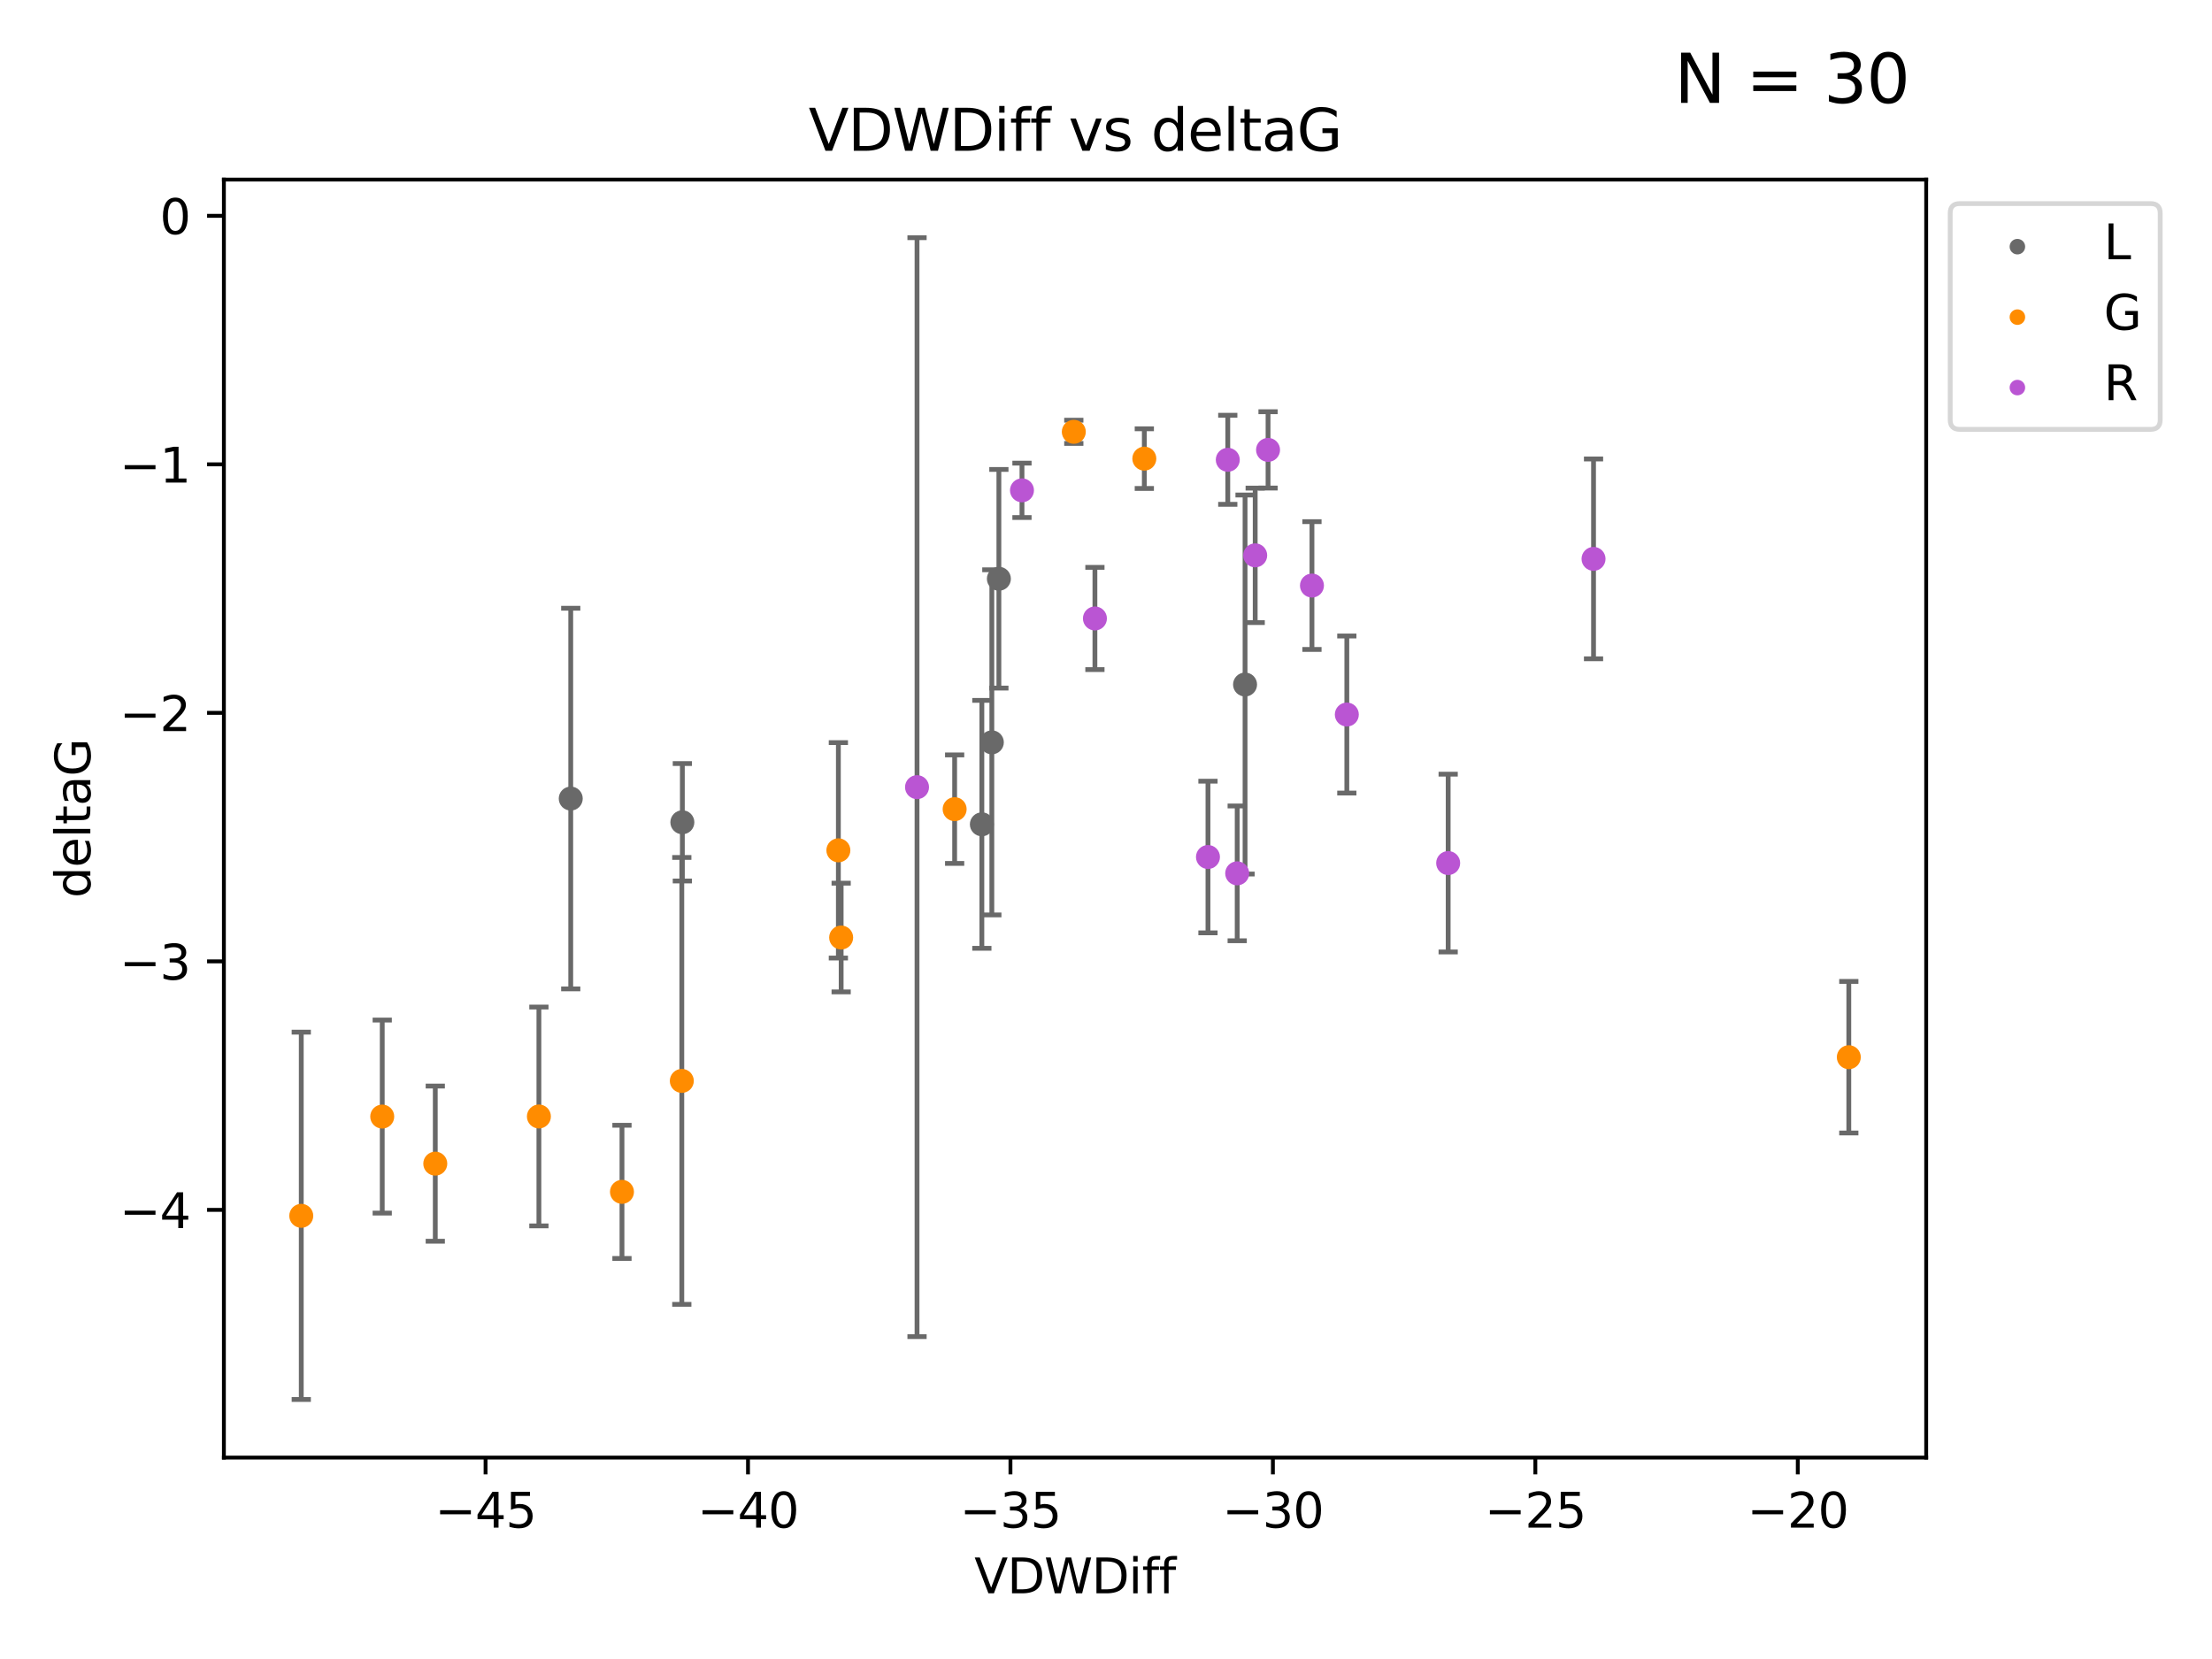 <?xml version="1.0" encoding="utf-8" standalone="no"?>
<!DOCTYPE svg PUBLIC "-//W3C//DTD SVG 1.1//EN"
  "http://www.w3.org/Graphics/SVG/1.1/DTD/svg11.dtd">
<svg xmlns:xlink="http://www.w3.org/1999/xlink" width="460.8pt" height="345.6pt" viewBox="0 0 460.8 345.6" xmlns="http://www.w3.org/2000/svg" version="1.1">
 <defs>
  <style type="text/css">*{stroke-linejoin: round; stroke-linecap: butt}</style>
 </defs>
 <g id="figure_1">
  <g id="patch_1">
   <path d="M 0 345.6 
L 460.8 345.6 
L 460.8 0 
L 0 0 
z
" style="fill: #ffffff"/>
  </g>
  <g id="axes_1">
   <g id="patch_2">
    <path d="M 46.64 303.64 
L 401.26 303.64 
L 401.26 37.411 
L 46.64 37.411 
z
" style="fill: #ffffff"/>
   </g>
   <g id="PathCollection_1">
    <defs>
     <path id="ma31a1780a1" d="M 0 1.118 
C 0.297 1.118 0.581 1 0.791 0.791 
C 1 0.581 1.118 0.297 1.118 0 
C 1.118 -0.297 1 -0.581 0.791 -0.791 
C 0.581 -1 0.297 -1.118 0 -1.118 
C -0.297 -1.118 -0.581 -1 -0.791 -0.791 
C -1 -0.581 -1.118 -0.297 -1.118 0 
C -1.118 0.297 -1 0.581 -0.791 0.791 
C -0.581 1 -0.297 1.118 0 1.118 
z
" style="stroke: #696969"/>
    </defs>
    <g clip-path="url(#pec9166be16)">
     <use xlink:href="#ma31a1780a1" x="142.147" y="171.295" style="fill: #696969; stroke: #696969"/>
     <use xlink:href="#ma31a1780a1" x="118.896" y="166.355" style="fill: #696969; stroke: #696969"/>
     <use xlink:href="#ma31a1780a1" x="206.617" y="154.643" style="fill: #696969; stroke: #696969"/>
     <use xlink:href="#ma31a1780a1" x="208.085" y="120.568" style="fill: #696969; stroke: #696969"/>
     <use xlink:href="#ma31a1780a1" x="204.54" y="171.721" style="fill: #696969; stroke: #696969"/>
     <use xlink:href="#ma31a1780a1" x="259.368" y="142.601" style="fill: #696969; stroke: #696969"/>
    </g>
   </g>
   <g id="PathCollection_2">
    <defs>
     <path id="m7c5841dc4c" d="M 0 1.118 
C 0.297 1.118 0.581 1 0.791 0.791 
C 1 0.581 1.118 0.297 1.118 0 
C 1.118 -0.297 1 -0.581 0.791 -0.791 
C 0.581 -1 0.297 -1.118 0 -1.118 
C -0.297 -1.118 -0.581 -1 -0.791 -0.791 
C -1 -0.581 -1.118 -0.297 -1.118 0 
C -1.118 0.297 -1 0.581 -0.791 0.791 
C -0.581 1 -0.297 1.118 0 1.118 
z
" style="stroke: #ff8c00"/>
    </defs>
    <g clip-path="url(#pec9166be16)">
     <use xlink:href="#m7c5841dc4c" x="90.676" y="242.408" style="fill: #ff8c00; stroke: #ff8c00"/>
     <use xlink:href="#m7c5841dc4c" x="62.759" y="253.277" style="fill: #ff8c00; stroke: #ff8c00"/>
     <use xlink:href="#m7c5841dc4c" x="112.263" y="232.582" style="fill: #ff8c00; stroke: #ff8c00"/>
     <use xlink:href="#m7c5841dc4c" x="129.568" y="248.286" style="fill: #ff8c00; stroke: #ff8c00"/>
     <use xlink:href="#m7c5841dc4c" x="175.228" y="195.305" style="fill: #ff8c00; stroke: #ff8c00"/>
     <use xlink:href="#m7c5841dc4c" x="79.626" y="232.601" style="fill: #ff8c00; stroke: #ff8c00"/>
     <use xlink:href="#m7c5841dc4c" x="174.648" y="177.138" style="fill: #ff8c00; stroke: #ff8c00"/>
     <use xlink:href="#m7c5841dc4c" x="198.869" y="168.563" style="fill: #ff8c00; stroke: #ff8c00"/>
     <use xlink:href="#m7c5841dc4c" x="142.034" y="225.172" style="fill: #ff8c00; stroke: #ff8c00"/>
     <use xlink:href="#m7c5841dc4c" x="223.694" y="89.954" style="fill: #ff8c00; stroke: #ff8c00"/>
     <use xlink:href="#m7c5841dc4c" x="385.141" y="220.235" style="fill: #ff8c00; stroke: #ff8c00"/>
     <use xlink:href="#m7c5841dc4c" x="238.383" y="95.543" style="fill: #ff8c00; stroke: #ff8c00"/>
    </g>
   </g>
   <g id="PathCollection_3">
    <defs>
     <path id="m653353ba1a" d="M 0 1.118 
C 0.297 1.118 0.581 1 0.791 0.791 
C 1 0.581 1.118 0.297 1.118 0 
C 1.118 -0.297 1 -0.581 0.791 -0.791 
C 0.581 -1 0.297 -1.118 0 -1.118 
C -0.297 -1.118 -0.581 -1 -0.791 -0.791 
C -1 -0.581 -1.118 -0.297 -1.118 0 
C -1.118 0.297 -1 0.581 -0.791 0.791 
C -0.581 1 -0.297 1.118 0 1.118 
z
" style="stroke: #ba55d3"/>
    </defs>
    <g clip-path="url(#pec9166be16)">
     <use xlink:href="#m653353ba1a" x="301.68" y="179.791" style="fill: #ba55d3; stroke: #ba55d3"/>
     <use xlink:href="#m653353ba1a" x="191.034" y="163.978" style="fill: #ba55d3; stroke: #ba55d3"/>
     <use xlink:href="#m653353ba1a" x="228.092" y="128.839" style="fill: #ba55d3; stroke: #ba55d3"/>
     <use xlink:href="#m653353ba1a" x="331.962" y="116.425" style="fill: #ba55d3; stroke: #ba55d3"/>
     <use xlink:href="#m653353ba1a" x="273.305" y="121.982" style="fill: #ba55d3; stroke: #ba55d3"/>
     <use xlink:href="#m653353ba1a" x="261.48" y="115.69" style="fill: #ba55d3; stroke: #ba55d3"/>
     <use xlink:href="#m653353ba1a" x="251.642" y="178.529" style="fill: #ba55d3; stroke: #ba55d3"/>
     <use xlink:href="#m653353ba1a" x="212.896" y="102.146" style="fill: #ba55d3; stroke: #ba55d3"/>
     <use xlink:href="#m653353ba1a" x="255.769" y="95.785" style="fill: #ba55d3; stroke: #ba55d3"/>
     <use xlink:href="#m653353ba1a" x="280.568" y="148.851" style="fill: #ba55d3; stroke: #ba55d3"/>
     <use xlink:href="#m653353ba1a" x="257.73" y="181.934" style="fill: #ba55d3; stroke: #ba55d3"/>
     <use xlink:href="#m653353ba1a" x="264.158" y="93.721" style="fill: #ba55d3; stroke: #ba55d3"/>
    </g>
   </g>
   <g id="matplotlib.axis_1">
    <g id="xtick_1">
     <g id="line2d_1">
      <defs>
       <path id="m6f8cc76fa2" d="M 0 0 
L 0 3.5 
" style="stroke: #000000; stroke-width: 0.8"/>
      </defs>
      <g>
       <use xlink:href="#m6f8cc76fa2" x="101.151" y="303.64" style="stroke: #000000; stroke-width: 0.8"/>
      </g>
     </g>
     <g id="text_1">
      <!-- −45 -->
      <g transform="translate(90.598 318.238)scale(0.1 -0.1)">
       <defs>
        <path id="DejaVuSans-2212" d="M 678 2272 
L 4684 2272 
L 4684 1741 
L 678 1741 
L 678 2272 
z
" transform="scale(0.016)"/>
        <path id="DejaVuSans-34" d="M 2419 4116 
L 825 1625 
L 2419 1625 
L 2419 4116 
z
M 2253 4666 
L 3047 4666 
L 3047 1625 
L 3713 1625 
L 3713 1100 
L 3047 1100 
L 3047 0 
L 2419 0 
L 2419 1100 
L 313 1100 
L 313 1709 
L 2253 4666 
z
" transform="scale(0.016)"/>
        <path id="DejaVuSans-35" d="M 691 4666 
L 3169 4666 
L 3169 4134 
L 1269 4134 
L 1269 2991 
Q 1406 3038 1543 3061 
Q 1681 3084 1819 3084 
Q 2600 3084 3056 2656 
Q 3513 2228 3513 1497 
Q 3513 744 3044 326 
Q 2575 -91 1722 -91 
Q 1428 -91 1123 -41 
Q 819 9 494 109 
L 494 744 
Q 775 591 1075 516 
Q 1375 441 1709 441 
Q 2250 441 2565 725 
Q 2881 1009 2881 1497 
Q 2881 1984 2565 2268 
Q 2250 2553 1709 2553 
Q 1456 2553 1204 2497 
Q 953 2441 691 2322 
L 691 4666 
z
" transform="scale(0.016)"/>
       </defs>
       <use xlink:href="#DejaVuSans-2212"/>
       <use xlink:href="#DejaVuSans-34" x="83.789"/>
       <use xlink:href="#DejaVuSans-35" x="147.412"/>
      </g>
     </g>
    </g>
    <g id="xtick_2">
     <g id="line2d_2">
      <g>
       <use xlink:href="#m6f8cc76fa2" x="155.823" y="303.64" style="stroke: #000000; stroke-width: 0.8"/>
      </g>
     </g>
     <g id="text_2">
      <!-- −40 -->
      <g transform="translate(145.27 318.238)scale(0.1 -0.1)">
       <defs>
        <path id="DejaVuSans-30" d="M 2034 4250 
Q 1547 4250 1301 3770 
Q 1056 3291 1056 2328 
Q 1056 1369 1301 889 
Q 1547 409 2034 409 
Q 2525 409 2770 889 
Q 3016 1369 3016 2328 
Q 3016 3291 2770 3770 
Q 2525 4250 2034 4250 
z
M 2034 4750 
Q 2819 4750 3233 4129 
Q 3647 3509 3647 2328 
Q 3647 1150 3233 529 
Q 2819 -91 2034 -91 
Q 1250 -91 836 529 
Q 422 1150 422 2328 
Q 422 3509 836 4129 
Q 1250 4750 2034 4750 
z
" transform="scale(0.016)"/>
       </defs>
       <use xlink:href="#DejaVuSans-2212"/>
       <use xlink:href="#DejaVuSans-34" x="83.789"/>
       <use xlink:href="#DejaVuSans-30" x="147.412"/>
      </g>
     </g>
    </g>
    <g id="xtick_3">
     <g id="line2d_3">
      <g>
       <use xlink:href="#m6f8cc76fa2" x="210.495" y="303.64" style="stroke: #000000; stroke-width: 0.8"/>
      </g>
     </g>
     <g id="text_3">
      <!-- −35 -->
      <g transform="translate(199.942 318.238)scale(0.1 -0.1)">
       <defs>
        <path id="DejaVuSans-33" d="M 2597 2516 
Q 3050 2419 3304 2112 
Q 3559 1806 3559 1356 
Q 3559 666 3084 287 
Q 2609 -91 1734 -91 
Q 1441 -91 1130 -33 
Q 819 25 488 141 
L 488 750 
Q 750 597 1062 519 
Q 1375 441 1716 441 
Q 2309 441 2620 675 
Q 2931 909 2931 1356 
Q 2931 1769 2642 2001 
Q 2353 2234 1838 2234 
L 1294 2234 
L 1294 2753 
L 1863 2753 
Q 2328 2753 2575 2939 
Q 2822 3125 2822 3475 
Q 2822 3834 2567 4026 
Q 2313 4219 1838 4219 
Q 1578 4219 1281 4162 
Q 984 4106 628 3988 
L 628 4550 
Q 988 4650 1302 4700 
Q 1616 4750 1894 4750 
Q 2613 4750 3031 4423 
Q 3450 4097 3450 3541 
Q 3450 3153 3228 2886 
Q 3006 2619 2597 2516 
z
" transform="scale(0.016)"/>
       </defs>
       <use xlink:href="#DejaVuSans-2212"/>
       <use xlink:href="#DejaVuSans-33" x="83.789"/>
       <use xlink:href="#DejaVuSans-35" x="147.412"/>
      </g>
     </g>
    </g>
    <g id="xtick_4">
     <g id="line2d_4">
      <g>
       <use xlink:href="#m6f8cc76fa2" x="265.167" y="303.64" style="stroke: #000000; stroke-width: 0.8"/>
      </g>
     </g>
     <g id="text_4">
      <!-- −30 -->
      <g transform="translate(254.614 318.238)scale(0.1 -0.1)">
       <use xlink:href="#DejaVuSans-2212"/>
       <use xlink:href="#DejaVuSans-33" x="83.789"/>
       <use xlink:href="#DejaVuSans-30" x="147.412"/>
      </g>
     </g>
    </g>
    <g id="xtick_5">
     <g id="line2d_5">
      <g>
       <use xlink:href="#m6f8cc76fa2" x="319.839" y="303.64" style="stroke: #000000; stroke-width: 0.8"/>
      </g>
     </g>
     <g id="text_5">
      <!-- −25 -->
      <g transform="translate(309.286 318.238)scale(0.1 -0.1)">
       <defs>
        <path id="DejaVuSans-32" d="M 1228 531 
L 3431 531 
L 3431 0 
L 469 0 
L 469 531 
Q 828 903 1448 1529 
Q 2069 2156 2228 2338 
Q 2531 2678 2651 2914 
Q 2772 3150 2772 3378 
Q 2772 3750 2511 3984 
Q 2250 4219 1831 4219 
Q 1534 4219 1204 4116 
Q 875 4013 500 3803 
L 500 4441 
Q 881 4594 1212 4672 
Q 1544 4750 1819 4750 
Q 2544 4750 2975 4387 
Q 3406 4025 3406 3419 
Q 3406 3131 3298 2873 
Q 3191 2616 2906 2266 
Q 2828 2175 2409 1742 
Q 1991 1309 1228 531 
z
" transform="scale(0.016)"/>
       </defs>
       <use xlink:href="#DejaVuSans-2212"/>
       <use xlink:href="#DejaVuSans-32" x="83.789"/>
       <use xlink:href="#DejaVuSans-35" x="147.412"/>
      </g>
     </g>
    </g>
    <g id="xtick_6">
     <g id="line2d_6">
      <g>
       <use xlink:href="#m6f8cc76fa2" x="374.51" y="303.64" style="stroke: #000000; stroke-width: 0.8"/>
      </g>
     </g>
     <g id="text_6">
      <!-- −20 -->
      <g transform="translate(363.958 318.238)scale(0.1 -0.1)">
       <use xlink:href="#DejaVuSans-2212"/>
       <use xlink:href="#DejaVuSans-32" x="83.789"/>
       <use xlink:href="#DejaVuSans-30" x="147.412"/>
      </g>
     </g>
    </g>
    <g id="text_7">
     <!-- VDWDiff -->
     <g transform="translate(202.977 331.917)scale(0.1 -0.1)">
      <defs>
       <path id="DejaVuSans-56" d="M 1831 0 
L 50 4666 
L 709 4666 
L 2188 738 
L 3669 4666 
L 4325 4666 
L 2547 0 
L 1831 0 
z
" transform="scale(0.016)"/>
       <path id="DejaVuSans-44" d="M 1259 4147 
L 1259 519 
L 2022 519 
Q 2988 519 3436 956 
Q 3884 1394 3884 2338 
Q 3884 3275 3436 3711 
Q 2988 4147 2022 4147 
L 1259 4147 
z
M 628 4666 
L 1925 4666 
Q 3281 4666 3915 4102 
Q 4550 3538 4550 2338 
Q 4550 1131 3912 565 
Q 3275 0 1925 0 
L 628 0 
L 628 4666 
z
" transform="scale(0.016)"/>
       <path id="DejaVuSans-57" d="M 213 4666 
L 850 4666 
L 1831 722 
L 2809 4666 
L 3519 4666 
L 4500 722 
L 5478 4666 
L 6119 4666 
L 4947 0 
L 4153 0 
L 3169 4050 
L 2175 0 
L 1381 0 
L 213 4666 
z
" transform="scale(0.016)"/>
       <path id="DejaVuSans-69" d="M 603 3500 
L 1178 3500 
L 1178 0 
L 603 0 
L 603 3500 
z
M 603 4863 
L 1178 4863 
L 1178 4134 
L 603 4134 
L 603 4863 
z
" transform="scale(0.016)"/>
       <path id="DejaVuSans-66" d="M 2375 4863 
L 2375 4384 
L 1825 4384 
Q 1516 4384 1395 4259 
Q 1275 4134 1275 3809 
L 1275 3500 
L 2222 3500 
L 2222 3053 
L 1275 3053 
L 1275 0 
L 697 0 
L 697 3053 
L 147 3053 
L 147 3500 
L 697 3500 
L 697 3744 
Q 697 4328 969 4595 
Q 1241 4863 1831 4863 
L 2375 4863 
z
" transform="scale(0.016)"/>
      </defs>
      <use xlink:href="#DejaVuSans-56"/>
      <use xlink:href="#DejaVuSans-44" x="68.408"/>
      <use xlink:href="#DejaVuSans-57" x="145.41"/>
      <use xlink:href="#DejaVuSans-44" x="244.287"/>
      <use xlink:href="#DejaVuSans-69" x="321.289"/>
      <use xlink:href="#DejaVuSans-66" x="349.072"/>
      <use xlink:href="#DejaVuSans-66" x="384.277"/>
     </g>
    </g>
   </g>
   <g id="matplotlib.axis_2">
    <g id="ytick_1">
     <g id="line2d_7">
      <defs>
       <path id="m3ec0f47b88" d="M 0 0 
L -3.5 0 
" style="stroke: #000000; stroke-width: 0.8"/>
      </defs>
      <g>
       <use xlink:href="#m3ec0f47b88" x="46.64" y="252.039" style="stroke: #000000; stroke-width: 0.8"/>
      </g>
     </g>
     <g id="text_8">
      <!-- −4 -->
      <g transform="translate(24.898 255.839)scale(0.1 -0.1)">
       <use xlink:href="#DejaVuSans-2212"/>
       <use xlink:href="#DejaVuSans-34" x="83.789"/>
      </g>
     </g>
    </g>
    <g id="ytick_2">
     <g id="line2d_8">
      <g>
       <use xlink:href="#m3ec0f47b88" x="46.64" y="200.27" style="stroke: #000000; stroke-width: 0.8"/>
      </g>
     </g>
     <g id="text_9">
      <!-- −3 -->
      <g transform="translate(24.898 204.069)scale(0.1 -0.1)">
       <use xlink:href="#DejaVuSans-2212"/>
       <use xlink:href="#DejaVuSans-33" x="83.789"/>
      </g>
     </g>
    </g>
    <g id="ytick_3">
     <g id="line2d_9">
      <g>
       <use xlink:href="#m3ec0f47b88" x="46.64" y="148.501" style="stroke: #000000; stroke-width: 0.8"/>
      </g>
     </g>
     <g id="text_10">
      <!-- −2 -->
      <g transform="translate(24.898 152.3)scale(0.1 -0.1)">
       <use xlink:href="#DejaVuSans-2212"/>
       <use xlink:href="#DejaVuSans-32" x="83.789"/>
      </g>
     </g>
    </g>
    <g id="ytick_4">
     <g id="line2d_10">
      <g>
       <use xlink:href="#m3ec0f47b88" x="46.64" y="96.732" style="stroke: #000000; stroke-width: 0.8"/>
      </g>
     </g>
     <g id="text_11">
      <!-- −1 -->
      <g transform="translate(24.898 100.531)scale(0.1 -0.1)">
       <defs>
        <path id="DejaVuSans-31" d="M 794 531 
L 1825 531 
L 1825 4091 
L 703 3866 
L 703 4441 
L 1819 4666 
L 2450 4666 
L 2450 531 
L 3481 531 
L 3481 0 
L 794 0 
L 794 531 
z
" transform="scale(0.016)"/>
       </defs>
       <use xlink:href="#DejaVuSans-2212"/>
       <use xlink:href="#DejaVuSans-31" x="83.789"/>
      </g>
     </g>
    </g>
    <g id="ytick_5">
     <g id="line2d_11">
      <g>
       <use xlink:href="#m3ec0f47b88" x="46.64" y="44.962" style="stroke: #000000; stroke-width: 0.8"/>
      </g>
     </g>
     <g id="text_12">
      <!-- 0 -->
      <g transform="translate(33.278 48.762)scale(0.1 -0.1)">
       <use xlink:href="#DejaVuSans-30"/>
      </g>
     </g>
    </g>
    <g id="text_13">
     <!-- deltaG -->
     <g transform="translate(18.818 187.064)rotate(-90)scale(0.1 -0.1)">
      <defs>
       <path id="DejaVuSans-64" d="M 2906 2969 
L 2906 4863 
L 3481 4863 
L 3481 0 
L 2906 0 
L 2906 525 
Q 2725 213 2448 61 
Q 2172 -91 1784 -91 
Q 1150 -91 751 415 
Q 353 922 353 1747 
Q 353 2572 751 3078 
Q 1150 3584 1784 3584 
Q 2172 3584 2448 3432 
Q 2725 3281 2906 2969 
z
M 947 1747 
Q 947 1113 1208 752 
Q 1469 391 1925 391 
Q 2381 391 2643 752 
Q 2906 1113 2906 1747 
Q 2906 2381 2643 2742 
Q 2381 3103 1925 3103 
Q 1469 3103 1208 2742 
Q 947 2381 947 1747 
z
" transform="scale(0.016)"/>
       <path id="DejaVuSans-65" d="M 3597 1894 
L 3597 1613 
L 953 1613 
Q 991 1019 1311 708 
Q 1631 397 2203 397 
Q 2534 397 2845 478 
Q 3156 559 3463 722 
L 3463 178 
Q 3153 47 2828 -22 
Q 2503 -91 2169 -91 
Q 1331 -91 842 396 
Q 353 884 353 1716 
Q 353 2575 817 3079 
Q 1281 3584 2069 3584 
Q 2775 3584 3186 3129 
Q 3597 2675 3597 1894 
z
M 3022 2063 
Q 3016 2534 2758 2815 
Q 2500 3097 2075 3097 
Q 1594 3097 1305 2825 
Q 1016 2553 972 2059 
L 3022 2063 
z
" transform="scale(0.016)"/>
       <path id="DejaVuSans-6c" d="M 603 4863 
L 1178 4863 
L 1178 0 
L 603 0 
L 603 4863 
z
" transform="scale(0.016)"/>
       <path id="DejaVuSans-74" d="M 1172 4494 
L 1172 3500 
L 2356 3500 
L 2356 3053 
L 1172 3053 
L 1172 1153 
Q 1172 725 1289 603 
Q 1406 481 1766 481 
L 2356 481 
L 2356 0 
L 1766 0 
Q 1100 0 847 248 
Q 594 497 594 1153 
L 594 3053 
L 172 3053 
L 172 3500 
L 594 3500 
L 594 4494 
L 1172 4494 
z
" transform="scale(0.016)"/>
       <path id="DejaVuSans-61" d="M 2194 1759 
Q 1497 1759 1228 1600 
Q 959 1441 959 1056 
Q 959 750 1161 570 
Q 1363 391 1709 391 
Q 2188 391 2477 730 
Q 2766 1069 2766 1631 
L 2766 1759 
L 2194 1759 
z
M 3341 1997 
L 3341 0 
L 2766 0 
L 2766 531 
Q 2569 213 2275 61 
Q 1981 -91 1556 -91 
Q 1019 -91 701 211 
Q 384 513 384 1019 
Q 384 1609 779 1909 
Q 1175 2209 1959 2209 
L 2766 2209 
L 2766 2266 
Q 2766 2663 2505 2880 
Q 2244 3097 1772 3097 
Q 1472 3097 1187 3025 
Q 903 2953 641 2809 
L 641 3341 
Q 956 3463 1253 3523 
Q 1550 3584 1831 3584 
Q 2591 3584 2966 3190 
Q 3341 2797 3341 1997 
z
" transform="scale(0.016)"/>
       <path id="DejaVuSans-47" d="M 3809 666 
L 3809 1919 
L 2778 1919 
L 2778 2438 
L 4434 2438 
L 4434 434 
Q 4069 175 3628 42 
Q 3188 -91 2688 -91 
Q 1594 -91 976 548 
Q 359 1188 359 2328 
Q 359 3472 976 4111 
Q 1594 4750 2688 4750 
Q 3144 4750 3555 4637 
Q 3966 4525 4313 4306 
L 4313 3634 
Q 3963 3931 3569 4081 
Q 3175 4231 2741 4231 
Q 1884 4231 1454 3753 
Q 1025 3275 1025 2328 
Q 1025 1384 1454 906 
Q 1884 428 2741 428 
Q 3075 428 3337 486 
Q 3600 544 3809 666 
z
" transform="scale(0.016)"/>
      </defs>
      <use xlink:href="#DejaVuSans-64"/>
      <use xlink:href="#DejaVuSans-65" x="63.477"/>
      <use xlink:href="#DejaVuSans-6c" x="125"/>
      <use xlink:href="#DejaVuSans-74" x="152.783"/>
      <use xlink:href="#DejaVuSans-61" x="191.992"/>
      <use xlink:href="#DejaVuSans-47" x="253.271"/>
     </g>
    </g>
   </g>
   <g id="LineCollection_1">
    <path d="M 142.147 183.524 
L 142.147 159.065 
" clip-path="url(#pec9166be16)" style="fill: none; stroke: #696969"/>
    <path d="M 118.896 206.006 
L 118.896 126.704 
" clip-path="url(#pec9166be16)" style="fill: none; stroke: #696969"/>
    <path d="M 206.617 190.591 
L 206.617 118.695 
" clip-path="url(#pec9166be16)" style="fill: none; stroke: #696969"/>
    <path d="M 208.085 143.338 
L 208.085 97.797 
" clip-path="url(#pec9166be16)" style="fill: none; stroke: #696969"/>
    <path d="M 204.54 197.544 
L 204.54 145.898 
" clip-path="url(#pec9166be16)" style="fill: none; stroke: #696969"/>
    <path d="M 259.368 182.081 
L 259.368 103.122 
" clip-path="url(#pec9166be16)" style="fill: none; stroke: #696969"/>
   </g>
   <g id="line2d_12">
    <defs>
     <path id="m13d9361247" d="M 2 0 
L -2 -0 
" style="stroke: #696969"/>
    </defs>
    <g clip-path="url(#pec9166be16)">
     <use xlink:href="#m13d9361247" x="142.147" y="183.524" style="fill: #696969; stroke: #696969"/>
     <use xlink:href="#m13d9361247" x="118.896" y="206.006" style="fill: #696969; stroke: #696969"/>
     <use xlink:href="#m13d9361247" x="206.617" y="190.591" style="fill: #696969; stroke: #696969"/>
     <use xlink:href="#m13d9361247" x="208.085" y="143.338" style="fill: #696969; stroke: #696969"/>
     <use xlink:href="#m13d9361247" x="204.54" y="197.544" style="fill: #696969; stroke: #696969"/>
     <use xlink:href="#m13d9361247" x="259.368" y="182.081" style="fill: #696969; stroke: #696969"/>
    </g>
   </g>
   <g id="line2d_13">
    <g clip-path="url(#pec9166be16)">
     <use xlink:href="#m13d9361247" x="142.147" y="159.065" style="fill: #696969; stroke: #696969"/>
     <use xlink:href="#m13d9361247" x="118.896" y="126.704" style="fill: #696969; stroke: #696969"/>
     <use xlink:href="#m13d9361247" x="206.617" y="118.695" style="fill: #696969; stroke: #696969"/>
     <use xlink:href="#m13d9361247" x="208.085" y="97.797" style="fill: #696969; stroke: #696969"/>
     <use xlink:href="#m13d9361247" x="204.54" y="145.898" style="fill: #696969; stroke: #696969"/>
     <use xlink:href="#m13d9361247" x="259.368" y="103.122" style="fill: #696969; stroke: #696969"/>
    </g>
   </g>
   <g id="LineCollection_2">
    <path d="M 90.676 258.571 
L 90.676 226.245 
" clip-path="url(#pec9166be16)" style="fill: none; stroke: #696969"/>
    <path d="M 62.759 291.539 
L 62.759 215.016 
" clip-path="url(#pec9166be16)" style="fill: none; stroke: #696969"/>
    <path d="M 112.263 255.374 
L 112.263 209.79 
" clip-path="url(#pec9166be16)" style="fill: none; stroke: #696969"/>
    <path d="M 129.568 262.16 
L 129.568 234.411 
" clip-path="url(#pec9166be16)" style="fill: none; stroke: #696969"/>
    <path d="M 175.228 206.628 
L 175.228 183.982 
" clip-path="url(#pec9166be16)" style="fill: none; stroke: #696969"/>
    <path d="M 79.626 252.705 
L 79.626 212.497 
" clip-path="url(#pec9166be16)" style="fill: none; stroke: #696969"/>
    <path d="M 174.648 199.574 
L 174.648 154.702 
" clip-path="url(#pec9166be16)" style="fill: none; stroke: #696969"/>
    <path d="M 198.869 179.865 
L 198.869 157.261 
" clip-path="url(#pec9166be16)" style="fill: none; stroke: #696969"/>
    <path d="M 142.034 271.717 
L 142.034 178.627 
" clip-path="url(#pec9166be16)" style="fill: none; stroke: #696969"/>
    <path d="M 223.694 92.372 
L 223.694 87.537 
" clip-path="url(#pec9166be16)" style="fill: none; stroke: #696969"/>
    <path d="M 385.141 236.023 
L 385.141 204.447 
" clip-path="url(#pec9166be16)" style="fill: none; stroke: #696969"/>
    <path d="M 238.383 101.758 
L 238.383 89.327 
" clip-path="url(#pec9166be16)" style="fill: none; stroke: #696969"/>
   </g>
   <g id="line2d_14">
    <g clip-path="url(#pec9166be16)">
     <use xlink:href="#m13d9361247" x="90.676" y="258.571" style="fill: #696969; stroke: #696969"/>
     <use xlink:href="#m13d9361247" x="62.759" y="291.539" style="fill: #696969; stroke: #696969"/>
     <use xlink:href="#m13d9361247" x="112.263" y="255.374" style="fill: #696969; stroke: #696969"/>
     <use xlink:href="#m13d9361247" x="129.568" y="262.16" style="fill: #696969; stroke: #696969"/>
     <use xlink:href="#m13d9361247" x="175.228" y="206.628" style="fill: #696969; stroke: #696969"/>
     <use xlink:href="#m13d9361247" x="79.626" y="252.705" style="fill: #696969; stroke: #696969"/>
     <use xlink:href="#m13d9361247" x="174.648" y="199.574" style="fill: #696969; stroke: #696969"/>
     <use xlink:href="#m13d9361247" x="198.869" y="179.865" style="fill: #696969; stroke: #696969"/>
     <use xlink:href="#m13d9361247" x="142.034" y="271.717" style="fill: #696969; stroke: #696969"/>
     <use xlink:href="#m13d9361247" x="223.694" y="92.372" style="fill: #696969; stroke: #696969"/>
     <use xlink:href="#m13d9361247" x="385.141" y="236.023" style="fill: #696969; stroke: #696969"/>
     <use xlink:href="#m13d9361247" x="238.383" y="101.758" style="fill: #696969; stroke: #696969"/>
    </g>
   </g>
   <g id="line2d_15">
    <g clip-path="url(#pec9166be16)">
     <use xlink:href="#m13d9361247" x="90.676" y="226.245" style="fill: #696969; stroke: #696969"/>
     <use xlink:href="#m13d9361247" x="62.759" y="215.016" style="fill: #696969; stroke: #696969"/>
     <use xlink:href="#m13d9361247" x="112.263" y="209.79" style="fill: #696969; stroke: #696969"/>
     <use xlink:href="#m13d9361247" x="129.568" y="234.411" style="fill: #696969; stroke: #696969"/>
     <use xlink:href="#m13d9361247" x="175.228" y="183.982" style="fill: #696969; stroke: #696969"/>
     <use xlink:href="#m13d9361247" x="79.626" y="212.497" style="fill: #696969; stroke: #696969"/>
     <use xlink:href="#m13d9361247" x="174.648" y="154.702" style="fill: #696969; stroke: #696969"/>
     <use xlink:href="#m13d9361247" x="198.869" y="157.261" style="fill: #696969; stroke: #696969"/>
     <use xlink:href="#m13d9361247" x="142.034" y="178.627" style="fill: #696969; stroke: #696969"/>
     <use xlink:href="#m13d9361247" x="223.694" y="87.537" style="fill: #696969; stroke: #696969"/>
     <use xlink:href="#m13d9361247" x="385.141" y="204.447" style="fill: #696969; stroke: #696969"/>
     <use xlink:href="#m13d9361247" x="238.383" y="89.327" style="fill: #696969; stroke: #696969"/>
    </g>
   </g>
   <g id="LineCollection_3">
    <path d="M 301.68 198.308 
L 301.68 161.273 
" clip-path="url(#pec9166be16)" style="fill: none; stroke: #696969"/>
    <path d="M 191.034 278.443 
L 191.034 49.513 
" clip-path="url(#pec9166be16)" style="fill: none; stroke: #696969"/>
    <path d="M 228.092 139.485 
L 228.092 118.194 
" clip-path="url(#pec9166be16)" style="fill: none; stroke: #696969"/>
    <path d="M 331.962 137.238 
L 331.962 95.611 
" clip-path="url(#pec9166be16)" style="fill: none; stroke: #696969"/>
    <path d="M 273.305 135.291 
L 273.305 108.672 
" clip-path="url(#pec9166be16)" style="fill: none; stroke: #696969"/>
    <path d="M 261.48 129.696 
L 261.48 101.685 
" clip-path="url(#pec9166be16)" style="fill: none; stroke: #696969"/>
    <path d="M 251.642 194.325 
L 251.642 162.734 
" clip-path="url(#pec9166be16)" style="fill: none; stroke: #696969"/>
    <path d="M 212.896 107.81 
L 212.896 96.482 
" clip-path="url(#pec9166be16)" style="fill: none; stroke: #696969"/>
    <path d="M 255.769 105.064 
L 255.769 86.506 
" clip-path="url(#pec9166be16)" style="fill: none; stroke: #696969"/>
    <path d="M 280.568 165.21 
L 280.568 132.491 
" clip-path="url(#pec9166be16)" style="fill: none; stroke: #696969"/>
    <path d="M 257.73 195.972 
L 257.73 167.896 
" clip-path="url(#pec9166be16)" style="fill: none; stroke: #696969"/>
    <path d="M 264.158 101.671 
L 264.158 85.771 
" clip-path="url(#pec9166be16)" style="fill: none; stroke: #696969"/>
   </g>
   <g id="line2d_16">
    <g clip-path="url(#pec9166be16)">
     <use xlink:href="#m13d9361247" x="301.68" y="198.308" style="fill: #696969; stroke: #696969"/>
     <use xlink:href="#m13d9361247" x="191.034" y="278.443" style="fill: #696969; stroke: #696969"/>
     <use xlink:href="#m13d9361247" x="228.092" y="139.485" style="fill: #696969; stroke: #696969"/>
     <use xlink:href="#m13d9361247" x="331.962" y="137.238" style="fill: #696969; stroke: #696969"/>
     <use xlink:href="#m13d9361247" x="273.305" y="135.291" style="fill: #696969; stroke: #696969"/>
     <use xlink:href="#m13d9361247" x="261.48" y="129.696" style="fill: #696969; stroke: #696969"/>
     <use xlink:href="#m13d9361247" x="251.642" y="194.325" style="fill: #696969; stroke: #696969"/>
     <use xlink:href="#m13d9361247" x="212.896" y="107.81" style="fill: #696969; stroke: #696969"/>
     <use xlink:href="#m13d9361247" x="255.769" y="105.064" style="fill: #696969; stroke: #696969"/>
     <use xlink:href="#m13d9361247" x="280.568" y="165.21" style="fill: #696969; stroke: #696969"/>
     <use xlink:href="#m13d9361247" x="257.73" y="195.972" style="fill: #696969; stroke: #696969"/>
     <use xlink:href="#m13d9361247" x="264.158" y="101.671" style="fill: #696969; stroke: #696969"/>
    </g>
   </g>
   <g id="line2d_17">
    <g clip-path="url(#pec9166be16)">
     <use xlink:href="#m13d9361247" x="301.68" y="161.273" style="fill: #696969; stroke: #696969"/>
     <use xlink:href="#m13d9361247" x="191.034" y="49.513" style="fill: #696969; stroke: #696969"/>
     <use xlink:href="#m13d9361247" x="228.092" y="118.194" style="fill: #696969; stroke: #696969"/>
     <use xlink:href="#m13d9361247" x="331.962" y="95.611" style="fill: #696969; stroke: #696969"/>
     <use xlink:href="#m13d9361247" x="273.305" y="108.672" style="fill: #696969; stroke: #696969"/>
     <use xlink:href="#m13d9361247" x="261.48" y="101.685" style="fill: #696969; stroke: #696969"/>
     <use xlink:href="#m13d9361247" x="251.642" y="162.734" style="fill: #696969; stroke: #696969"/>
     <use xlink:href="#m13d9361247" x="212.896" y="96.482" style="fill: #696969; stroke: #696969"/>
     <use xlink:href="#m13d9361247" x="255.769" y="86.506" style="fill: #696969; stroke: #696969"/>
     <use xlink:href="#m13d9361247" x="280.568" y="132.491" style="fill: #696969; stroke: #696969"/>
     <use xlink:href="#m13d9361247" x="257.73" y="167.896" style="fill: #696969; stroke: #696969"/>
     <use xlink:href="#m13d9361247" x="264.158" y="85.771" style="fill: #696969; stroke: #696969"/>
    </g>
   </g>
   <g id="line2d_18">
    <defs>
     <path id="mf136ea5fd0" d="M 0 2 
C 0.53 2 1.039 1.789 1.414 1.414 
C 1.789 1.039 2 0.53 2 0 
C 2 -0.53 1.789 -1.039 1.414 -1.414 
C 1.039 -1.789 0.53 -2 0 -2 
C -0.53 -2 -1.039 -1.789 -1.414 -1.414 
C -1.789 -1.039 -2 -0.53 -2 0 
C -2 0.53 -1.789 1.039 -1.414 1.414 
C -1.039 1.789 -0.53 2 0 2 
z
" style="stroke: #696969"/>
    </defs>
    <g clip-path="url(#pec9166be16)">
     <use xlink:href="#mf136ea5fd0" x="142.147" y="171.295" style="fill: #696969; stroke: #696969"/>
     <use xlink:href="#mf136ea5fd0" x="118.896" y="166.355" style="fill: #696969; stroke: #696969"/>
     <use xlink:href="#mf136ea5fd0" x="206.617" y="154.643" style="fill: #696969; stroke: #696969"/>
     <use xlink:href="#mf136ea5fd0" x="208.085" y="120.568" style="fill: #696969; stroke: #696969"/>
     <use xlink:href="#mf136ea5fd0" x="204.54" y="171.721" style="fill: #696969; stroke: #696969"/>
     <use xlink:href="#mf136ea5fd0" x="259.368" y="142.601" style="fill: #696969; stroke: #696969"/>
    </g>
   </g>
   <g id="line2d_19">
    <defs>
     <path id="m3107363501" d="M 0 2 
C 0.53 2 1.039 1.789 1.414 1.414 
C 1.789 1.039 2 0.53 2 0 
C 2 -0.53 1.789 -1.039 1.414 -1.414 
C 1.039 -1.789 0.53 -2 0 -2 
C -0.53 -2 -1.039 -1.789 -1.414 -1.414 
C -1.789 -1.039 -2 -0.53 -2 0 
C -2 0.53 -1.789 1.039 -1.414 1.414 
C -1.039 1.789 -0.53 2 0 2 
z
" style="stroke: #ff8c00"/>
    </defs>
    <g clip-path="url(#pec9166be16)">
     <use xlink:href="#m3107363501" x="90.676" y="242.408" style="fill: #ff8c00; stroke: #ff8c00"/>
     <use xlink:href="#m3107363501" x="62.759" y="253.277" style="fill: #ff8c00; stroke: #ff8c00"/>
     <use xlink:href="#m3107363501" x="112.263" y="232.582" style="fill: #ff8c00; stroke: #ff8c00"/>
     <use xlink:href="#m3107363501" x="129.568" y="248.286" style="fill: #ff8c00; stroke: #ff8c00"/>
     <use xlink:href="#m3107363501" x="175.228" y="195.305" style="fill: #ff8c00; stroke: #ff8c00"/>
     <use xlink:href="#m3107363501" x="79.626" y="232.601" style="fill: #ff8c00; stroke: #ff8c00"/>
     <use xlink:href="#m3107363501" x="174.648" y="177.138" style="fill: #ff8c00; stroke: #ff8c00"/>
     <use xlink:href="#m3107363501" x="198.869" y="168.563" style="fill: #ff8c00; stroke: #ff8c00"/>
     <use xlink:href="#m3107363501" x="142.034" y="225.172" style="fill: #ff8c00; stroke: #ff8c00"/>
     <use xlink:href="#m3107363501" x="223.694" y="89.954" style="fill: #ff8c00; stroke: #ff8c00"/>
     <use xlink:href="#m3107363501" x="385.141" y="220.235" style="fill: #ff8c00; stroke: #ff8c00"/>
     <use xlink:href="#m3107363501" x="238.383" y="95.543" style="fill: #ff8c00; stroke: #ff8c00"/>
    </g>
   </g>
   <g id="line2d_20">
    <defs>
     <path id="m6de8436262" d="M 0 2 
C 0.53 2 1.039 1.789 1.414 1.414 
C 1.789 1.039 2 0.53 2 0 
C 2 -0.53 1.789 -1.039 1.414 -1.414 
C 1.039 -1.789 0.53 -2 0 -2 
C -0.53 -2 -1.039 -1.789 -1.414 -1.414 
C -1.789 -1.039 -2 -0.53 -2 0 
C -2 0.53 -1.789 1.039 -1.414 1.414 
C -1.039 1.789 -0.53 2 0 2 
z
" style="stroke: #ba55d3"/>
    </defs>
    <g clip-path="url(#pec9166be16)">
     <use xlink:href="#m6de8436262" x="301.68" y="179.791" style="fill: #ba55d3; stroke: #ba55d3"/>
     <use xlink:href="#m6de8436262" x="191.034" y="163.978" style="fill: #ba55d3; stroke: #ba55d3"/>
     <use xlink:href="#m6de8436262" x="228.092" y="128.839" style="fill: #ba55d3; stroke: #ba55d3"/>
     <use xlink:href="#m6de8436262" x="331.962" y="116.425" style="fill: #ba55d3; stroke: #ba55d3"/>
     <use xlink:href="#m6de8436262" x="273.305" y="121.982" style="fill: #ba55d3; stroke: #ba55d3"/>
     <use xlink:href="#m6de8436262" x="261.48" y="115.69" style="fill: #ba55d3; stroke: #ba55d3"/>
     <use xlink:href="#m6de8436262" x="251.642" y="178.529" style="fill: #ba55d3; stroke: #ba55d3"/>
     <use xlink:href="#m6de8436262" x="212.896" y="102.146" style="fill: #ba55d3; stroke: #ba55d3"/>
     <use xlink:href="#m6de8436262" x="255.769" y="95.785" style="fill: #ba55d3; stroke: #ba55d3"/>
     <use xlink:href="#m6de8436262" x="280.568" y="148.851" style="fill: #ba55d3; stroke: #ba55d3"/>
     <use xlink:href="#m6de8436262" x="257.73" y="181.934" style="fill: #ba55d3; stroke: #ba55d3"/>
     <use xlink:href="#m6de8436262" x="264.158" y="93.721" style="fill: #ba55d3; stroke: #ba55d3"/>
    </g>
   </g>
   <g id="patch_3">
    <path d="M 46.64 303.64 
L 46.64 37.411 
" style="fill: none; stroke: #000000; stroke-width: 0.8; stroke-linejoin: miter; stroke-linecap: square"/>
   </g>
   <g id="patch_4">
    <path d="M 401.26 303.64 
L 401.26 37.411 
" style="fill: none; stroke: #000000; stroke-width: 0.8; stroke-linejoin: miter; stroke-linecap: square"/>
   </g>
   <g id="patch_5">
    <path d="M 46.64 303.64 
L 401.26 303.64 
" style="fill: none; stroke: #000000; stroke-width: 0.8; stroke-linejoin: miter; stroke-linecap: square"/>
   </g>
   <g id="patch_6">
    <path d="M 46.64 37.411 
L 401.26 37.411 
" style="fill: none; stroke: #000000; stroke-width: 0.8; stroke-linejoin: miter; stroke-linecap: square"/>
   </g>
   <g id="text_14">
    <!-- N = 30 -->
    <g transform="translate(348.795 21.426)scale(0.14 -0.14)">
     <defs>
      <path id="DejaVuSans-4e" d="M 628 4666 
L 1478 4666 
L 3547 763 
L 3547 4666 
L 4159 4666 
L 4159 0 
L 3309 0 
L 1241 3903 
L 1241 0 
L 628 0 
L 628 4666 
z
" transform="scale(0.016)"/>
      <path id="DejaVuSans-20" transform="scale(0.016)"/>
      <path id="DejaVuSans-3d" d="M 678 2906 
L 4684 2906 
L 4684 2381 
L 678 2381 
L 678 2906 
z
M 678 1631 
L 4684 1631 
L 4684 1100 
L 678 1100 
L 678 1631 
z
" transform="scale(0.016)"/>
     </defs>
     <use xlink:href="#DejaVuSans-4e"/>
     <use xlink:href="#DejaVuSans-20" x="74.805"/>
     <use xlink:href="#DejaVuSans-3d" x="106.592"/>
     <use xlink:href="#DejaVuSans-20" x="190.381"/>
     <use xlink:href="#DejaVuSans-33" x="222.168"/>
     <use xlink:href="#DejaVuSans-30" x="285.791"/>
    </g>
   </g>
   <g id="text_15">
    <!-- VDWDiff vs deltaG -->
    <g transform="translate(168.445 31.411)scale(0.12 -0.12)">
     <defs>
      <path id="DejaVuSans-76" d="M 191 3500 
L 800 3500 
L 1894 563 
L 2988 3500 
L 3597 3500 
L 2284 0 
L 1503 0 
L 191 3500 
z
" transform="scale(0.016)"/>
      <path id="DejaVuSans-73" d="M 2834 3397 
L 2834 2853 
Q 2591 2978 2328 3040 
Q 2066 3103 1784 3103 
Q 1356 3103 1142 2972 
Q 928 2841 928 2578 
Q 928 2378 1081 2264 
Q 1234 2150 1697 2047 
L 1894 2003 
Q 2506 1872 2764 1633 
Q 3022 1394 3022 966 
Q 3022 478 2636 193 
Q 2250 -91 1575 -91 
Q 1294 -91 989 -36 
Q 684 19 347 128 
L 347 722 
Q 666 556 975 473 
Q 1284 391 1588 391 
Q 1994 391 2212 530 
Q 2431 669 2431 922 
Q 2431 1156 2273 1281 
Q 2116 1406 1581 1522 
L 1381 1569 
Q 847 1681 609 1914 
Q 372 2147 372 2553 
Q 372 3047 722 3315 
Q 1072 3584 1716 3584 
Q 2034 3584 2315 3537 
Q 2597 3491 2834 3397 
z
" transform="scale(0.016)"/>
     </defs>
     <use xlink:href="#DejaVuSans-56"/>
     <use xlink:href="#DejaVuSans-44" x="68.408"/>
     <use xlink:href="#DejaVuSans-57" x="145.41"/>
     <use xlink:href="#DejaVuSans-44" x="244.287"/>
     <use xlink:href="#DejaVuSans-69" x="321.289"/>
     <use xlink:href="#DejaVuSans-66" x="349.072"/>
     <use xlink:href="#DejaVuSans-66" x="384.277"/>
     <use xlink:href="#DejaVuSans-20" x="419.482"/>
     <use xlink:href="#DejaVuSans-76" x="451.27"/>
     <use xlink:href="#DejaVuSans-73" x="510.449"/>
     <use xlink:href="#DejaVuSans-20" x="562.549"/>
     <use xlink:href="#DejaVuSans-64" x="594.336"/>
     <use xlink:href="#DejaVuSans-65" x="657.812"/>
     <use xlink:href="#DejaVuSans-6c" x="719.336"/>
     <use xlink:href="#DejaVuSans-74" x="747.119"/>
     <use xlink:href="#DejaVuSans-61" x="786.328"/>
     <use xlink:href="#DejaVuSans-47" x="847.607"/>
    </g>
   </g>
   <g id="legend_1">
    <g id="patch_7">
     <path d="M 408.26 89.446 
L 448.008 89.446 
Q 450.008 89.446 450.008 87.446 
L 450.008 44.411 
Q 450.008 42.411 448.008 42.411 
L 408.26 42.411 
Q 406.26 42.411 406.26 44.411 
L 406.26 87.446 
Q 406.26 89.446 408.26 89.446 
z
" style="fill: #ffffff; opacity: 0.8; stroke: #cccccc; stroke-linejoin: miter"/>
    </g>
    <g id="PathCollection_4">
     <g>
      <use xlink:href="#ma31a1780a1" x="420.26" y="51.385" style="fill: #696969; stroke: #696969"/>
     </g>
    </g>
    <g id="text_16">
     <!-- L -->
     <g transform="translate(438.26 54.01)scale(0.1 -0.1)">
      <defs>
       <path id="DejaVuSans-4c" d="M 628 4666 
L 1259 4666 
L 1259 531 
L 3531 531 
L 3531 0 
L 628 0 
L 628 4666 
z
" transform="scale(0.016)"/>
      </defs>
      <use xlink:href="#DejaVuSans-4c"/>
     </g>
    </g>
    <g id="PathCollection_5">
     <g>
      <use xlink:href="#m7c5841dc4c" x="420.26" y="66.063" style="fill: #ff8c00; stroke: #ff8c00"/>
     </g>
    </g>
    <g id="text_17">
     <!-- G -->
     <g transform="translate(438.26 68.688)scale(0.1 -0.1)">
      <use xlink:href="#DejaVuSans-47"/>
     </g>
    </g>
    <g id="PathCollection_6">
     <g>
      <use xlink:href="#m653353ba1a" x="420.26" y="80.741" style="fill: #ba55d3; stroke: #ba55d3"/>
     </g>
    </g>
    <g id="text_18">
     <!-- R -->
     <g transform="translate(438.26 83.366)scale(0.1 -0.1)">
      <defs>
       <path id="DejaVuSans-52" d="M 2841 2188 
Q 3044 2119 3236 1894 
Q 3428 1669 3622 1275 
L 4263 0 
L 3584 0 
L 2988 1197 
Q 2756 1666 2539 1819 
Q 2322 1972 1947 1972 
L 1259 1972 
L 1259 0 
L 628 0 
L 628 4666 
L 2053 4666 
Q 2853 4666 3247 4331 
Q 3641 3997 3641 3322 
Q 3641 2881 3436 2590 
Q 3231 2300 2841 2188 
z
M 1259 4147 
L 1259 2491 
L 2053 2491 
Q 2509 2491 2742 2702 
Q 2975 2913 2975 3322 
Q 2975 3731 2742 3939 
Q 2509 4147 2053 4147 
L 1259 4147 
z
" transform="scale(0.016)"/>
      </defs>
      <use xlink:href="#DejaVuSans-52"/>
     </g>
    </g>
   </g>
  </g>
 </g>
 <defs>
  <clipPath id="pec9166be16">
   <rect x="46.64" y="37.411" width="354.62" height="266.229"/>
  </clipPath>
 </defs>
</svg>
